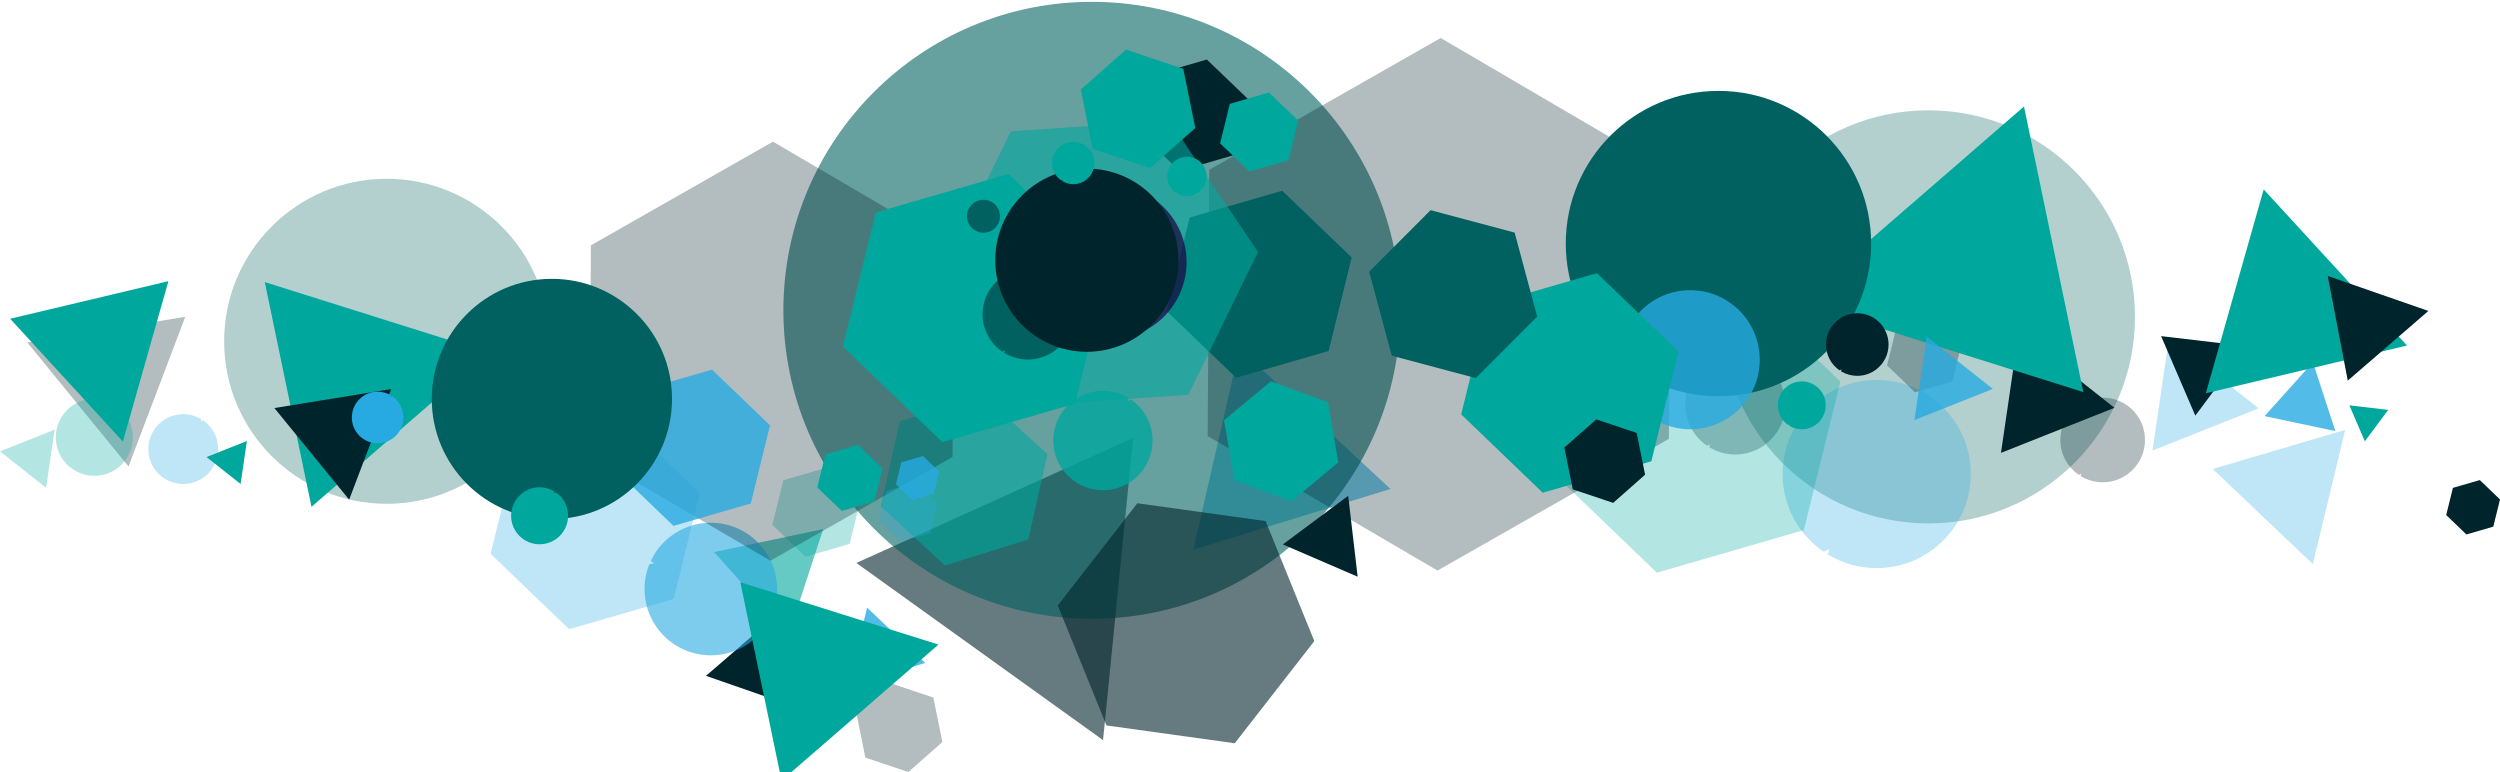 <?xml version="1.0" encoding="utf-8"?>
<!-- Generator: Adobe Illustrator 17.0.0, SVG Export Plug-In . SVG Version: 6.00 Build 0)  -->
<!DOCTYPE svg PUBLIC "-//W3C//DTD SVG 1.1//EN" "http://www.w3.org/Graphics/SVG/1.1/DTD/svg11.dtd">
<svg version="1.1" id="Calque_1" xmlns:x="http://ns.adobe.com/Extensibility/1.0/" xmlns:i="http://ns.adobe.com/AdobeIllustrator/10.0/" xmlns:graph="http://ns.adobe.com/Graphs/1.0/"
	 xmlns="http://www.w3.org/2000/svg" xmlns:xlink="http://www.w3.org/1999/xlink" xmlns:a="http://ns.adobe.com/AdobeSVGViewerExtensions/3.0/"
	 x="0px" y="0px" width="413.408px" height="127.669px" viewBox="0 0 413.408 127.669" enable-background="new 0 0 413.408 127.669"
	 xml:space="preserve">
<polygon opacity="0.8" fill="#27AAE1" enable-background="new    " points="140.269,113.387 143.383,100.477 153.006,109.629 "/>
<polygon fill="#00242B" points="116.745,111.762 127.232,102.695 129.841,116.311 "/>
<polygon opacity="0.3" fill="#00242B" enable-background="new    " points="150.21,127.669 143.1,125.282 141.613,117.931 
	147.235,112.967 154.344,115.354 155.833,122.705 "/>
<g>
	<polygon opacity="0.6" fill="#27AAE1" enable-background="new    " points="229.936,80.855 204.953,57.64 197.339,90.883 	"/>
	<polygon opacity="0.6" fill="#00A79D" enable-background="new    " points="130.394,105.025 136.131,87.495 118.081,91.292 	"/>
	<polygon opacity="0.6" fill="#00242B" enable-background="new    " points="182.404,122.391 187.381,72.414 141.61,93.092 	"/>
	<circle opacity="0.6" fill="#006160" enable-background="new    " cx="180.555" cy="51.314" r="51.011"/>
	<path opacity="0.6" fill="#27AAE1" enable-background="new    " d="M107.38,93.297c0.104-0.024,0.207-0.049,0.307-0.069
		c0.13,0.366,0.279,0.763-0.182,0.404c0.461,0.36,0.314-0.038,0.182-0.404c0.172-0.034,0.332-0.053,0.465-0.027
		c-0.339-0.34-0.495-0.446-0.549-0.42c0.046-0.101,0.097-0.199,0.146-0.297c0.412-0.221,0.804-0.481,1.271-0.789l-0.539-0.109
		c3.561-0.961,7.124-1.922,9.72-5.044c-2.597,3.121-6.159,4.083-9.72,5.044l0.539,0.109c-0.467,0.31-0.859,0.567-1.271,0.789
		c0.829-1.654,2.086-3.123,3.738-4.217c2.097-1.39,4.496-1.964,6.826-1.799c3.275,0.233,6.412,1.929,8.367,4.88
		c3.344,5.046,1.966,11.848-3.081,15.192s-11.848,1.966-15.192-3.081C106.333,100.331,106.076,96.532,107.38,93.297z"/>
	<polygon opacity="0.6" fill="#00A79D" enable-background="new    " points="173.2,75.108 162.579,65.336 148.806,69.65 
		145.654,83.734 156.275,93.506 170.049,89.194 	"/>
	<polygon opacity="0.6" fill="#00242B" enable-background="new    " points="204.183,122.907 217.34,106.01 209.284,86.168 
		188.073,83.221 174.915,100.119 182.971,119.961 	"/>
	<polygon opacity="0.3" fill="#27AAE1" enable-background="new    " points="81.125,91.578 85.433,74.098 102.725,69.091 
		115.708,81.562 111.399,99.042 94.107,104.049 	"/>
	<polygon opacity="0.3" fill="#00A79D" enable-background="new    " points="7.622,80.669 0,74.642 9.031,71.055 	"/>
	<polygon opacity="0.3" fill="#00242B" enable-background="new    " points="21.248,77.131 4.516,56.633 30.634,52.392 	"/>
	<circle opacity="0.3" fill="#006160" enable-background="new    " cx="63.941" cy="56.438" r="26.875"/>
	<path opacity="0.3" fill="#27AAE1" enable-background="new    " d="M33.566,69.5c-0.053,0.019-0.105,0.039-0.154,0.059
		c0.048,0.198,0.1,0.417,0.197,0.124c-0.098,0.293-0.149,0.075-0.197-0.124c-0.085,0.035-0.161,0.073-0.212,0.124
		c0.049-0.248,0.087-0.339,0.119-0.345c-0.049-0.031-0.1-0.059-0.151-0.088c-0.246,0.023-0.493,0.023-0.788,0.023l0.205-0.205
		c-1.844,0.615-3.687,1.229-5.737,0.615c2.049,0.615,3.893,0,5.737-0.615l-0.205,0.205c0.294,0,0.542-0.001,0.788-0.023
		c-0.846-0.486-1.825-0.764-2.869-0.764c-1.325,0-2.546,0.447-3.521,1.197c-1.371,1.056-2.254,2.714-2.254,4.577
		c0,3.19,2.585,5.775,5.775,5.775s5.775-2.585,5.775-5.775C36.074,72.285,35.08,70.542,33.566,69.5z"/>
	<path opacity="0.3" fill="#00A79D" enable-background="new    " d="M19.21,67.053c-0.058,0.022-0.116,0.043-0.17,0.065
		c0.054,0.219,0.11,0.46,0.218,0.137c-0.108,0.323-0.164,0.082-0.218-0.137c-0.094,0.039-0.178,0.081-0.234,0.137
		c0.055-0.274,0.096-0.374,0.131-0.381c-0.055-0.034-0.11-0.065-0.167-0.098c-0.271,0.025-0.545,0.026-0.87,0.026l0.226-0.226
		c-2.036,0.678-4.072,1.357-6.334,0.678c2.262,0.678,4.298,0,6.334-0.678l-0.226,0.226c0.325,0,0.598-0.001,0.87-0.026
		c-0.934-0.536-2.014-0.843-3.169-0.843c-1.464,0-2.812,0.493-3.887,1.322c-1.514,1.166-2.489,2.997-2.489,5.055
		c0,3.522,2.855,6.377,6.377,6.377s6.377-2.855,6.377-6.377C21.978,70.127,20.882,68.202,19.21,67.053z"/>
	<polygon opacity="0.3" fill="#00A79D" enable-background="new    " points="127.72,86.789 129.54,79.406 136.844,77.29 
		142.327,82.558 140.507,89.94 133.204,92.056 	"/>
	<polygon opacity="0.3" fill="#00242B" enable-background="new    " points="127.401,92.718 97.501,75.214 97.71,40.569 
		127.818,23.427 157.718,40.93 157.509,75.576 	"/>
	<polygon opacity="0.3" fill="#27AAE1" enable-background="new    " points="145.319,86.08 146.526,81.183 151.371,79.78 
		155.009,83.274 153.801,88.171 148.956,89.575 	"/>
	<polygon opacity="0.8" fill="#27AAE1" enable-background="new    " points="101.772,77.741 104.957,64.821 117.738,61.119 
		127.335,70.337 124.149,83.257 111.368,86.958 	"/>
	<polygon fill="#00A79D" points="51.507,83.807 43.787,46.649 80.89,58.322 	"/>
	<polygon fill="#00A79D" points="39.785,80.034 34.152,75.578 40.827,72.927 	"/>
	<polygon fill="#00242B" points="57.738,82.625 45.37,67.474 64.676,64.339 	"/>
	<circle fill="#006160" cx="91.262" cy="65.974" r="19.865"/>
	<path fill="#27AAE1" d="M64.865,65.516c-0.039,0.015-0.078,0.029-0.115,0.044c0.036,0.146,0.074,0.308,0.146,0.092
		c-0.072,0.216-0.11,0.056-0.146-0.092c-0.063,0.026-0.119,0.054-0.157,0.092c0.037-0.183,0.064-0.251,0.088-0.255
		c-0.037-0.023-0.074-0.044-0.111-0.065c-0.182,0.017-0.365,0.017-0.582,0.017l0.152-0.152c-1.363,0.455-2.726,0.908-4.24,0.455
		c1.515,0.455,2.877,0,4.24-0.455l-0.152,0.152c0.218,0,0.401-0.001,0.582-0.017c-0.625-0.359-1.349-0.565-2.121-0.565
		c-0.98,0-1.882,0.33-2.602,0.885c-1.013,0.781-1.666,2.005-1.666,3.384c0,2.357,1.911,4.268,4.268,4.268
		c2.357,0,4.268-1.911,4.268-4.268C66.718,67.574,65.984,66.285,64.865,65.516z"/>
	<path fill="#00A79D" d="M91.898,81.406c-0.043,0.016-0.085,0.032-0.126,0.048c0.04,0.162,0.082,0.34,0.161,0.101
		c-0.079,0.239-0.122,0.061-0.161-0.101c-0.07,0.028-0.132,0.06-0.174,0.101c0.041-0.203,0.071-0.277,0.097-0.281
		c-0.041-0.025-0.082-0.048-0.122-0.072c-0.201,0.019-0.403,0.019-0.643,0.019l0.167-0.167c-1.505,0.501-3.01,1.004-4.682,0.501
		c1.672,0.501,3.177,0,4.682-0.501l-0.167,0.167c0.241,0,0.442-0.001,0.643-0.019c-0.69-0.396-1.489-0.624-2.342-0.624
		c-1.081,0-2.078,0.364-2.873,0.977c-1.119,0.862-1.84,2.215-1.84,3.736c0,2.603,2.11,4.713,4.713,4.713
		c2.603,0,4.713-2.11,4.713-4.713C93.944,83.678,93.133,82.256,91.898,81.406z"/>
	<polygon fill="#00A79D" points="135.147,80.593 136.492,75.136 141.891,73.572 145.944,77.466 144.598,82.922 139.201,84.486 	"/>
	<polygon opacity="0.8" fill="#27AAE1" enable-background="new    " points="148.155,80.069 149.048,76.45 152.629,75.413 
		155.317,77.995 154.425,81.615 150.844,82.652 	"/>
	<polygon fill="#00A79D" points="1.676,52.709 27.849,46.495 20.321,73.018 	"/>
	<polygon fill="#00A79D" points="129.241,129.089 122.427,96.285 155.181,106.59 	"/>
	<path opacity="0.8" fill="#00A79D" enable-background="new    " d="M187.027,66.071c-0.073,0.031-0.148,0.055-0.221,0.086
		c0.067,0.282,0.141,0.595,0.282,0.178c-0.141,0.417-0.209,0.104-0.282-0.178c-0.123,0.049-0.227,0.104-0.3,0.178
		c0.073-0.356,0.123-0.484,0.171-0.49c-0.067-0.043-0.141-0.086-0.215-0.129c-0.35,0.031-0.699,0.031-1.122,0.031l0.294-0.288
		c-2.625,0.877-5.244,1.748-8.158,0.877c2.913,0.871,5.539,0,8.158-0.877l-0.294,0.288c0.417,0,0.773,0,1.122-0.031
		c-1.203-0.687-2.594-1.086-4.079-1.086c-1.883,0-3.619,0.638-5.005,1.705c-1.951,1.503-3.208,3.858-3.208,6.514
		c0,4.539,3.68,8.213,8.213,8.213c4.539,0,8.213-3.674,8.213-8.213C190.591,70.033,189.181,67.555,187.027,66.071z"/>
	<polygon fill="#00242B" points="222.942,81.986 224.504,95.365 212.136,90.028 	"/>
	<polygon opacity="0.3" fill="#27AAE1" enable-background="new    " points="387.81,71.087 382.455,93.285 365.909,77.548 	"/>
	<polygon opacity="0.3" fill="#27AAE1" enable-background="new    " points="358.688,55.813 373.498,67.526 355.949,74.494 	"/>
	<circle opacity="0.3" fill="#006160" enable-background="new    " cx="318.891" cy="52.396" r="34.156"/>
	<path opacity="0.3" fill="#27AAE1" enable-background="new    " d="M301.533,91.215c0.142-0.054,0.283-0.105,0.415-0.159
		c-0.132-0.534-0.27-1.122-0.532-0.334c0.263-0.788,0.401-0.2,0.532,0.334c0.231-0.094,0.435-0.197,0.572-0.334
		c-0.134,0.67-0.235,0.915-0.32,0.928c0.133,0.082,0.27,0.16,0.405,0.237c0.662-0.06,1.328-0.063,2.122-0.063l-0.552,0.552
		c4.968-1.656,9.935-3.311,15.455-1.656c-5.52-1.656-10.487,0-15.455,1.656l0.552-0.552c-0.794,0-1.46,0.001-2.122,0.063
		c2.278,1.307,4.916,2.058,7.73,2.058c3.57,0,6.859-1.203,9.485-3.225c3.693-2.844,6.073-7.311,6.073-12.334
		c0-8.592-6.965-15.558-15.558-15.558s-15.558,6.965-15.558,15.558C294.778,83.713,297.454,88.411,301.533,91.215z"/>
	<path opacity="0.3" fill="#00242B" enable-background="new    " d="M282.272,73.702c0.075-0.028,0.15-0.056,0.221-0.085
		c-0.071-0.284-0.143-0.597-0.283-0.177c0.14-0.419,0.213-0.106,0.283,0.177c0.122-0.05,0.231-0.105,0.303-0.177
		c-0.072,0.356-0.125,0.486-0.17,0.494c0.071,0.044,0.143,0.085,0.215,0.127c0.352-0.032,0.707-0.034,1.128-0.034l-0.293,0.293
		c2.641-0.88,5.281-1.76,8.215-0.88c-2.934-0.88-5.575,0-8.215,0.88l0.293-0.293c-0.422,0-0.776,0.001-1.128,0.034
		c1.211,0.694,2.613,1.094,4.109,1.094c1.898,0,3.646-0.639,5.042-1.714c1.963-1.512,3.228-3.886,3.228-6.556
		c0-4.567-3.702-8.27-8.27-8.27c-4.567,0-8.27,3.702-8.27,8.27C278.682,69.714,280.104,72.211,282.272,73.702z"/>
	<path opacity="0.3" fill="#00242B" enable-background="new    " d="M343.746,78.522c0.064-0.024,0.128-0.047,0.187-0.072
		c-0.059-0.241-0.121-0.505-0.24-0.15c0.119-0.355,0.18-0.091,0.24,0.15c0.104-0.043,0.196-0.088,0.258-0.15
		c-0.06,0.301-0.105,0.411-0.145,0.418c0.06,0.037,0.121,0.072,0.183,0.106c0.298-0.027,0.598-0.028,0.955-0.028l-0.249,0.249
		c2.235-0.745,4.47-1.49,6.954-0.745c-2.484-0.745-4.719,0-6.954,0.745l0.249-0.249c-0.357,0-0.657,0.001-0.955,0.028
		c1.025,0.588,2.212,0.926,3.478,0.926c1.606,0,3.086-0.541,4.268-1.451c1.662-1.28,2.732-3.289,2.732-5.549c0-3.866-3.134-7-7-7
		c-3.866,0-7,3.134-7,7C340.707,75.147,341.911,77.26,343.746,78.522z"/>
	<polygon opacity="0.3" fill="#00A79D" enable-background="new    " points="304.338,63.1 298.283,87.664 273.983,94.701 
		255.737,77.175 261.793,52.612 286.094,45.574 	"/>
	<polygon opacity="0.3" fill="#00242B" enable-background="new    " points="238.239,6.286 276.239,28.532 275.974,72.564 
		237.708,94.35 199.707,72.105 199.973,28.073 	"/>
	<polygon opacity="0.3" fill="#00242B" enable-background="new    " points="324.361,56.859 322.827,63.083 316.67,64.867 
		312.047,60.426 313.581,54.202 319.738,52.419 	"/>
	<polygon fill="#00242B" points="333.816,54.912 349.651,67.436 330.886,74.889 	"/>
	<polygon fill="#00A79D" points="334.695,17.611 344.505,64.837 297.35,50.001 	"/>
	<polygon opacity="0.8" fill="#27AAE1" enable-background="new    " points="318.599,55.654 329.546,64.312 316.575,69.463 	"/>
	<circle fill="#006160" cx="284.169" cy="40.276" r="25.247"/>
	<path opacity="0.8" fill="#27AAE1" enable-background="new    " d="M272.994,68.968c0.105-0.039,0.209-0.077,0.308-0.118
		c-0.097-0.395-0.199-0.83-0.393-0.246c0.194-0.582,0.296-0.149,0.393,0.246c0.17-0.069,0.321-0.146,0.422-0.246
		c-0.099,0.495-0.174,0.676-0.236,0.686c0.099,0.06,0.199,0.118,0.3,0.176c0.489-0.045,0.982-0.046,1.569-0.046l-0.408,0.408
		c3.672-1.224,7.344-2.448,11.423-1.224c-4.08-1.224-7.752,0-11.423,1.224l0.408-0.408c-0.587,0-1.08,0.001-1.569,0.046
		c1.683,0.966,3.633,1.522,5.713,1.522c2.638,0,5.07-0.889,7.01-2.383c2.73-2.103,4.488-5.404,4.488-9.117
		c0-6.351-5.149-11.5-11.5-11.5c-6.351,0-11.5,5.149-11.5,11.5C268.001,63.424,269.979,66.895,272.994,68.968z"/>
	<path fill="#00242B" d="M261.24,65.956c0.056-0.021,0.111-0.041,0.163-0.063c-0.052-0.211-0.106-0.441-0.209-0.131
		c0.103-0.31,0.158-0.078,0.209,0.131c0.091-0.037,0.171-0.077,0.225-0.131c-0.053,0.263-0.093,0.359-0.125,0.365
		c0.053,0.032,0.106,0.063,0.159,0.093c0.26-0.024,0.522-0.025,0.834-0.025l-0.217,0.217c1.952-0.651,3.904-1.301,6.072-0.651
		c-2.168-0.651-4.12,0-6.072,0.651l0.217-0.217c-0.312,0-0.573,0.001-0.834,0.025c0.895,0.514,1.932,0.809,3.037,0.809
		c1.403,0,2.694-0.473,3.727-1.267c1.451-1.118,2.386-2.872,2.386-4.846c0-3.375-2.737-6.112-6.112-6.112
		c-3.375,0-6.112,2.737-6.112,6.112C258.586,63.008,259.638,64.854,261.24,65.956z"/>
	<path fill="#00A79D" d="M295.71,70.293c0.036-0.013,0.072-0.027,0.105-0.04c-0.034-0.135-0.068-0.286-0.135-0.085
		c0.067-0.2,0.102-0.052,0.135,0.085c0.058-0.024,0.111-0.05,0.146-0.085c-0.034,0.17-0.059,0.233-0.082,0.236
		c0.034,0.021,0.068,0.04,0.103,0.06c0.168-0.016,0.338-0.016,0.54-0.016l-0.14,0.14c1.264-0.421,2.527-0.842,3.932-0.421
		c-1.404-0.421-2.669,0-3.932,0.421l0.14-0.14c-0.202,0-0.372,0-0.54,0.016c0.58,0.333,1.251,0.524,1.966,0.524
		c0.908,0,1.745-0.306,2.413-0.821c0.94-0.723,1.545-1.86,1.545-3.138c0-2.186-1.773-3.959-3.959-3.959s-3.959,1.772-3.959,3.959
		C293.991,68.383,294.672,69.579,295.71,70.293z"/>
	<path fill="#00242B" d="M304.196,61.242c0.047-0.018,0.094-0.035,0.139-0.053c-0.044-0.178-0.09-0.373-0.177-0.111
		c0.087-0.262,0.133-0.067,0.177,0.111c0.076-0.031,0.144-0.066,0.19-0.111c-0.045,0.223-0.078,0.305-0.106,0.309
		c0.045,0.027,0.09,0.053,0.134,0.079c0.221-0.02,0.442-0.021,0.706-0.021l-0.184,0.184c1.652-0.551,3.305-1.102,5.14-0.551
		c-1.835-0.551-3.487,0-5.14,0.551l0.184-0.184c-0.264,0-0.486,0-0.706,0.021c0.757,0.434,1.635,0.684,2.571,0.684
		c1.187,0,2.281-0.4,3.155-1.073c1.228-0.946,2.02-2.431,2.02-4.102c0-2.858-2.317-5.174-5.174-5.174
		c-2.858,0-5.174,2.317-5.174,5.174C301.949,58.747,302.839,60.309,304.196,61.242z"/>
	<polygon fill="#00A79D" points="277.55,58.12 273.074,76.276 255.113,81.478 241.627,68.523 246.103,50.368 264.065,45.166 	"/>
	<polygon fill="#00242B" points="263.964,69.348 270.642,71.59 272.04,78.495 266.759,83.158 260.08,80.916 258.682,74.011 	"/>
	<polygon fill="#00242B" points="371.58,57.259 363.023,68.731 357.367,55.584 	"/>
	<polygon opacity="0.8" fill="#27AAE1" enable-background="new    " points="386.179,71.285 374.475,68.809 382.471,59.911 	"/>
	<polygon fill="#00A79D" points="398.026,57.135 364.761,65.032 374.329,31.324 	"/>
	<polygon fill="#00A79D" points="394.926,67.785 391.057,72.973 388.5,67.028 	"/>
	<polygon fill="#00242B" points="401.563,51.419 388.235,62.941 384.92,45.637 	"/>
	<polygon fill="#00242B" points="413.408,82.593 412.299,87.089 407.851,88.378 404.512,85.17 405.621,80.674 410.069,79.386 	"/>
	<polygon fill="#00A79D" points="221.307,76.461 213.563,82.897 204.117,79.408 202.415,69.484 210.159,63.047 219.605,66.536 	"/>
	<polygon fill="#006160" points="236.572,34.755 250.465,38.466 254.197,52.353 244.036,62.529 230.143,58.817 226.411,44.93 	"/>
	<g>
		<path opacity="0.3" fill="#00A79D" enable-background="new    " d="M207.255,21.197c-0.018-0.008-0.035-0.016-0.052-0.023
			c-0.036,0.059-0.076,0.125,0.018,0.078c-0.094,0.047-0.054-0.018-0.018-0.078c-0.029-0.012-0.057-0.022-0.081-0.022
			c0.072-0.048,0.103-0.061,0.112-0.054c-0.005-0.019-0.01-0.039-0.015-0.058c-0.065-0.054-0.125-0.113-0.195-0.184h0.099
			c-0.593-0.296-1.185-0.593-1.531-1.234c0.346,0.642,0.938,0.938,1.531,1.234h-0.099c0.071,0.071,0.131,0.13,0.195,0.184
			c-0.087-0.321-0.255-0.624-0.508-0.876c-0.32-0.32-0.721-0.506-1.137-0.56c-0.585-0.076-1.198,0.111-1.647,0.56
			c-0.769,0.769-0.769,2.015,0,2.784c0.769,0.769,2.015,0.769,2.784,0C207.188,22.472,207.369,21.813,207.255,21.197z"/>
		<polygon fill="#006160" points="192.92,51.433 196.731,35.97 212.034,31.54 223.518,42.573 219.706,58.036 204.405,62.466 		"/>
		<polygon fill="#00242B" points="188.189,21.69 190.462,12.48 199.568,9.844 206.411,16.413 204.137,25.619 195.032,28.26 		"/>
		<polygon fill="#00A79D" points="201.758,23.702 203.368,17.172 209.827,15.299 214.68,19.958 213.069,26.489 206.606,28.36 		"/>
		<polygon fill="#00A79D" points="139.365,57.292 144.831,35.125 166.758,28.773 183.224,44.587 177.758,66.754 155.831,73.106 		
			"/>
		<polygon fill="#00A79D" points="190.173,27.781 180.705,24.605 178.727,14.82 186.211,8.211 195.673,11.387 197.651,21.172 		"/>
		<polygon opacity="0.6" fill="#00A79D" enable-background="new    " points="167.155,21.724 193.352,19.907 208.027,41.682 
			196.505,65.279 170.308,67.096 155.634,45.321 		"/>
		<circle opacity="0.7" fill="#1C003E" enable-background="new    " cx="183.472" cy="43.34" r="12.745"/>
		<path fill="#006160" d="M165.726,58.139c0.069-0.026,0.135-0.052,0.199-0.078c-0.063-0.257-0.13-0.542-0.257-0.162
			c0.127-0.38,0.193-0.098,0.257,0.162c0.109-0.046,0.21-0.095,0.277-0.162c-0.063,0.323-0.112,0.441-0.153,0.447
			c0.063,0.04,0.13,0.078,0.196,0.115c0.32-0.029,0.64-0.029,1.021-0.029L167,58.699c2.393-0.798,4.785-1.594,7.443-0.798
			c-2.658-0.798-5.05,0-7.443,0.798l0.265-0.265c-0.384,0-0.703,0-1.021,0.029c1.095,0.628,2.367,0.992,3.722,0.992
			c1.718,0,3.304-0.58,4.566-1.554c1.778-1.369,2.926-3.52,2.926-5.939c0-4.137-3.355-7.492-7.492-7.492s-7.492,3.355-7.492,7.492
			C162.475,54.524,163.763,56.787,165.726,58.139z"/>
		<circle fill="#00242B" cx="179.725" cy="43.025" r="15.149"/>
		<path fill="#006160" d="M161.085,38.009c0.026-0.009,0.049-0.017,0.072-0.029c-0.023-0.092-0.046-0.196-0.092-0.058
			c0.046-0.138,0.069-0.034,0.092,0.058c0.04-0.017,0.075-0.034,0.101-0.058c-0.023,0.118-0.04,0.162-0.055,0.164
			c0.023,0.014,0.046,0.029,0.072,0.04c0.115-0.012,0.234-0.012,0.372-0.012l-0.098,0.098c0.871-0.291,1.741-0.58,2.71-0.291
			c-0.969-0.291-1.839,0-2.71,0.291l0.098-0.098c-0.138,0-0.257,0-0.372,0.012c0.401,0.228,0.862,0.36,1.355,0.36
			c0.626,0,1.202-0.21,1.663-0.565c0.649-0.499,1.064-1.28,1.064-2.162c0-1.505-1.219-2.727-2.727-2.727
			c-1.505,0-2.727,1.219-2.727,2.727C159.903,36.695,160.37,37.517,161.085,38.009z"/>
		<path fill="#00A79D" d="M194.43,31.855c0.029-0.012,0.061-0.023,0.087-0.034c-0.029-0.112-0.058-0.234-0.112-0.069
			c0.055-0.164,0.084-0.043,0.112,0.069c0.049-0.02,0.092-0.04,0.121-0.069c-0.029,0.141-0.049,0.19-0.066,0.193
			c0.029,0.017,0.058,0.034,0.084,0.049c0.138-0.012,0.277-0.014,0.444-0.014l-0.115,0.115c1.041-0.346,2.078-0.692,3.234-0.346
			c-1.156-0.346-2.194,0-3.234,0.346l0.115-0.115c-0.167,0-0.305,0-0.444,0.014c0.476,0.274,1.029,0.43,1.617,0.43
			c0.747,0,1.436-0.251,1.983-0.675c0.772-0.594,1.271-1.531,1.271-2.58c0-1.799-1.456-3.255-3.255-3.255
			c-1.799,0-3.255,1.459-3.255,3.255C193.017,30.287,193.576,31.269,194.43,31.855z"/>
		<path fill="#00A79D" d="M175.496,29.846c0.032-0.012,0.063-0.023,0.092-0.034c-0.029-0.121-0.061-0.254-0.121-0.075
			c0.061-0.179,0.089-0.046,0.121,0.075c0.052-0.02,0.098-0.043,0.13-0.075c-0.029,0.15-0.052,0.205-0.072,0.208
			c0.029,0.017,0.061,0.037,0.092,0.055c0.15-0.014,0.3-0.014,0.479-0.014l-0.124,0.124c1.118-0.372,2.237-0.747,3.48-0.372
			c-1.243-0.372-2.361,0-3.48,0.372l0.124-0.124c-0.179,0-0.329,0-0.479,0.014c0.513,0.294,1.107,0.464,1.738,0.464
			c0.804,0,1.545-0.271,2.133-0.726c0.83-0.64,1.366-1.646,1.366-2.776c0-1.934-1.568-3.502-3.502-3.502s-3.5,1.568-3.5,3.502
			C173.973,28.156,174.576,29.214,175.496,29.846z"/>
	</g>
</g>
</svg>
